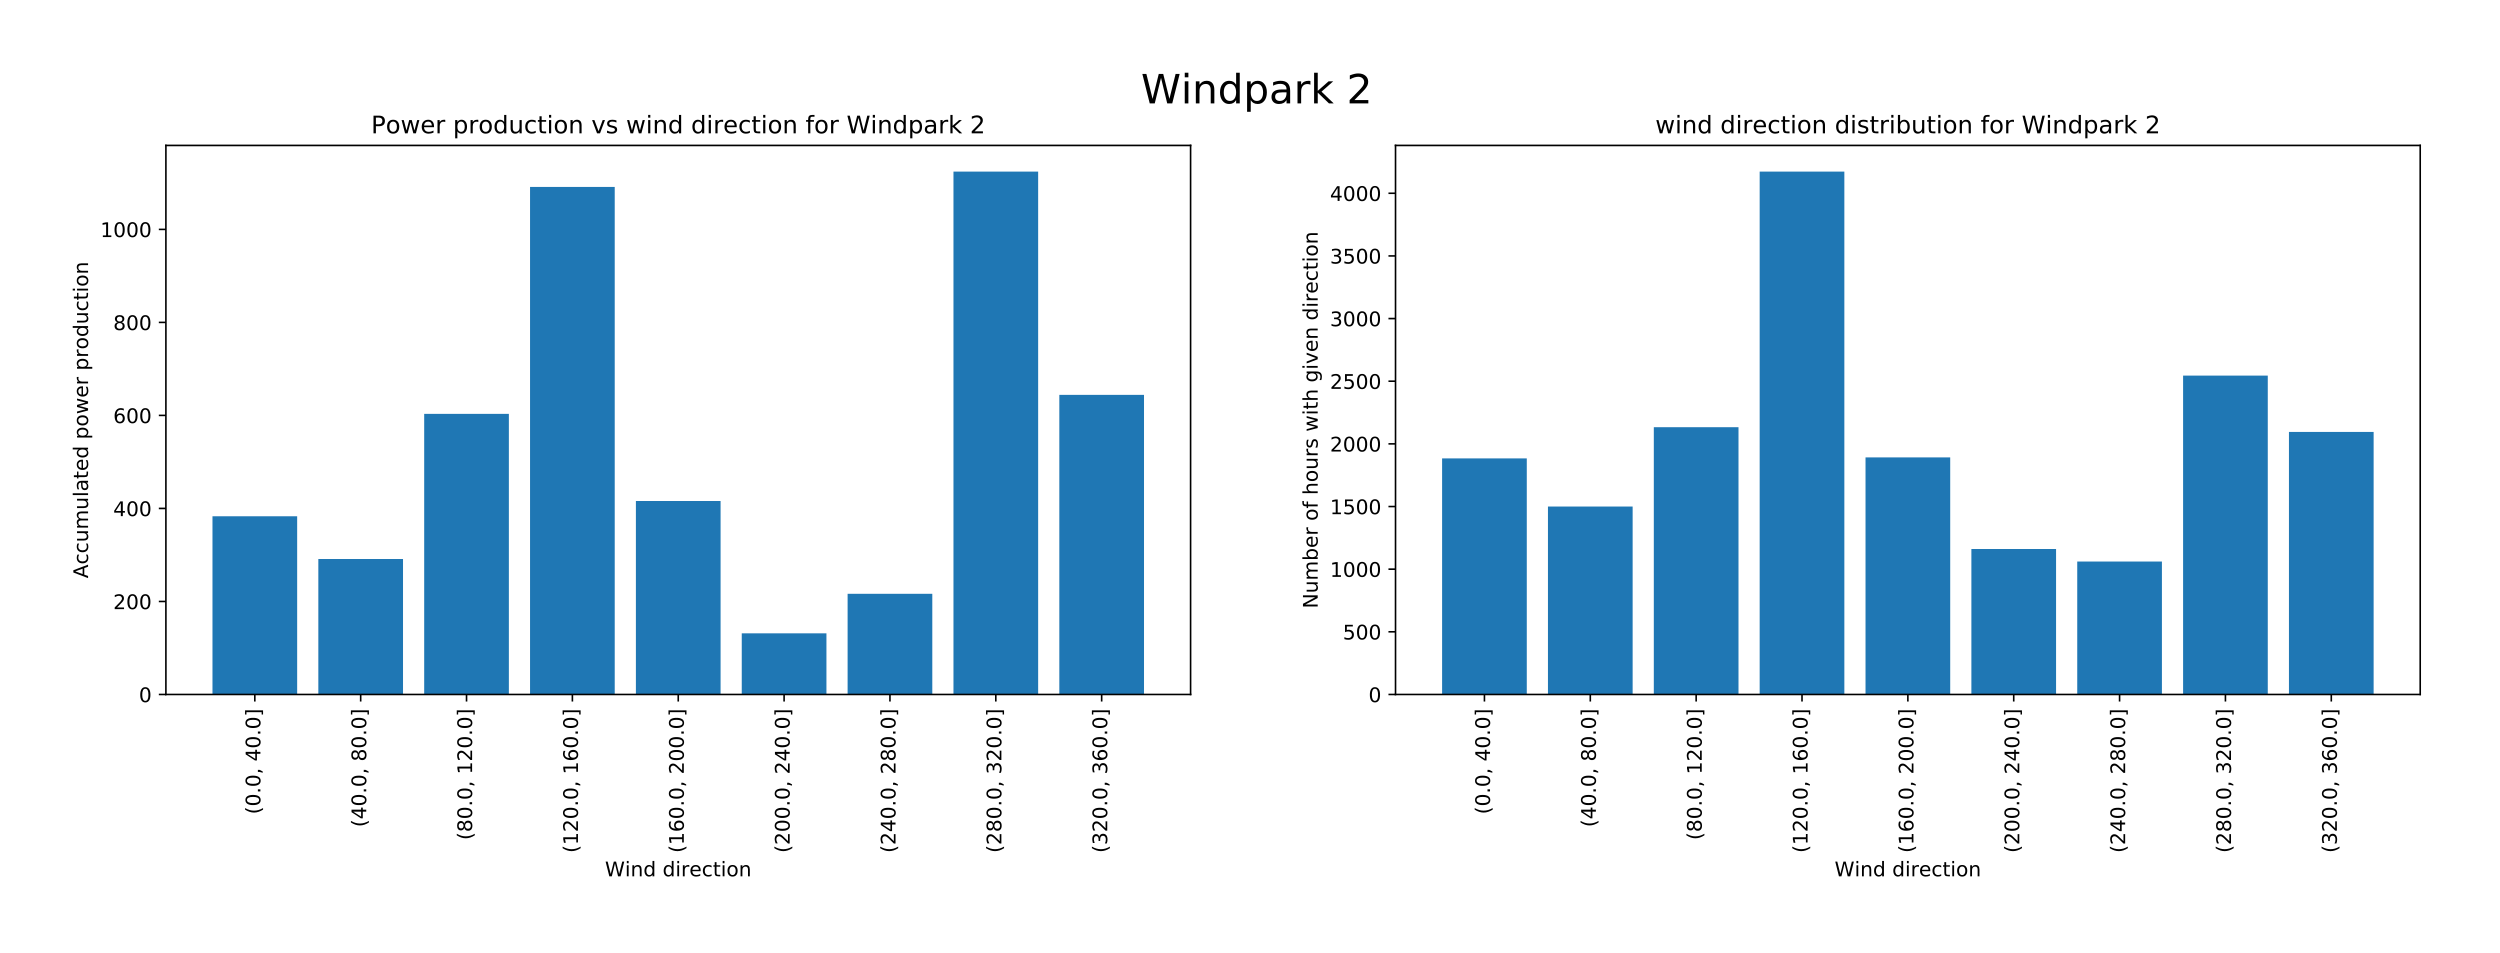 <?xml version="1.0" encoding="utf-8" standalone="no"?>
<!DOCTYPE svg PUBLIC "-//W3C//DTD SVG 1.1//EN"
  "http://www.w3.org/Graphics/SVG/1.1/DTD/svg11.dtd">
<!-- Created with matplotlib (https://matplotlib.org/) -->
<svg height="471.894pt" version="1.1" viewBox="0 0 1237.628 471.894" width="1237.628pt" xmlns="http://www.w3.org/2000/svg" xmlns:xlink="http://www.w3.org/1999/xlink">
 <defs>
  <style type="text/css">
*{stroke-linecap:butt;stroke-linejoin:round;}
  </style>
 </defs>
 <g id="figure_1">
  <g id="patch_1">
   <path d="M 0 471.894 
L 1237.628 471.894 
L 1237.628 -0 
L 0 -0 
z
" style="fill:#ffffff;"/>
  </g>
  <g id="axes_1">
   <g id="patch_2">
    <path d="M 82.128 343.8 
L 589.401 343.8 
L 589.401 72 
L 82.128 72 
z
" style="fill:#ffffff;"/>
   </g>
   <g id="patch_3">
    <path clip-path="url(#p50857b1712)" d="M 105.186 343.8 
L 147.109 343.8 
L 147.109 255.572 
L 105.186 255.572 
z
" style="fill:#1f77b4;"/>
   </g>
   <g id="patch_4">
    <path clip-path="url(#p50857b1712)" d="M 157.59 343.8 
L 199.514 343.8 
L 199.514 276.722 
L 157.59 276.722 
z
" style="fill:#1f77b4;"/>
   </g>
   <g id="patch_5">
    <path clip-path="url(#p50857b1712)" d="M 209.994 343.8 
L 251.918 343.8 
L 251.918 204.887 
L 209.994 204.887 
z
" style="fill:#1f77b4;"/>
   </g>
   <g id="patch_6">
    <path clip-path="url(#p50857b1712)" d="M 262.399 343.8 
L 304.322 343.8 
L 304.322 92.535 
L 262.399 92.535 
z
" style="fill:#1f77b4;"/>
   </g>
   <g id="patch_7">
    <path clip-path="url(#p50857b1712)" d="M 314.803 343.8 
L 356.726 343.8 
L 356.726 248.008 
L 314.803 248.008 
z
" style="fill:#1f77b4;"/>
   </g>
   <g id="patch_8">
    <path clip-path="url(#p50857b1712)" d="M 367.207 343.8 
L 409.13 343.8 
L 409.13 313.521 
L 367.207 313.521 
z
" style="fill:#1f77b4;"/>
   </g>
   <g id="patch_9">
    <path clip-path="url(#p50857b1712)" d="M 419.611 343.8 
L 461.535 343.8 
L 461.535 293.974 
L 419.611 293.974 
z
" style="fill:#1f77b4;"/>
   </g>
   <g id="patch_10">
    <path clip-path="url(#p50857b1712)" d="M 472.015 343.8 
L 513.939 343.8 
L 513.939 84.943 
L 472.015 84.943 
z
" style="fill:#1f77b4;"/>
   </g>
   <g id="patch_11">
    <path clip-path="url(#p50857b1712)" d="M 524.42 343.8 
L 566.343 343.8 
L 566.343 195.468 
L 524.42 195.468 
z
" style="fill:#1f77b4;"/>
   </g>
   <g id="matplotlib.axis_1">
    <g id="xtick_1">
     <g id="line2d_1">
      <defs>
       <path d="M 0 0 
L 0 3.5 
" id="mcdd59a64ae" style="stroke:#000000;stroke-width:0.8;"/>
      </defs>
      <g>
       <use style="stroke:#000000;stroke-width:0.8;" x="126.148" xlink:href="#mcdd59a64ae" y="343.8"/>
      </g>
     </g>
     <g id="text_1">
      <!-- (0.0, 40.0] -->
      <defs>
       <path d="M 31 75.875 
Q 24.469 64.656 21.281 53.656 
Q 18.109 42.672 18.109 31.391 
Q 18.109 20.125 21.312 9.062 
Q 24.516 -2 31 -13.188 
L 23.188 -13.188 
Q 15.875 -1.703 12.234 9.375 
Q 8.594 20.453 8.594 31.391 
Q 8.594 42.281 12.203 53.312 
Q 15.828 64.359 23.188 75.875 
z
" id="DejaVuSans-40"/>
       <path d="M 31.781 66.406 
Q 24.172 66.406 20.328 58.906 
Q 16.5 51.422 16.5 36.375 
Q 16.5 21.391 20.328 13.891 
Q 24.172 6.391 31.781 6.391 
Q 39.453 6.391 43.281 13.891 
Q 47.125 21.391 47.125 36.375 
Q 47.125 51.422 43.281 58.906 
Q 39.453 66.406 31.781 66.406 
z
M 31.781 74.219 
Q 44.047 74.219 50.516 64.516 
Q 56.984 54.828 56.984 36.375 
Q 56.984 17.969 50.516 8.266 
Q 44.047 -1.422 31.781 -1.422 
Q 19.531 -1.422 13.062 8.266 
Q 6.594 17.969 6.594 36.375 
Q 6.594 54.828 13.062 64.516 
Q 19.531 74.219 31.781 74.219 
z
" id="DejaVuSans-48"/>
       <path d="M 10.688 12.406 
L 21 12.406 
L 21 0 
L 10.688 0 
z
" id="DejaVuSans-46"/>
       <path d="M 11.719 12.406 
L 22.016 12.406 
L 22.016 4 
L 14.016 -11.625 
L 7.719 -11.625 
L 11.719 4 
z
" id="DejaVuSans-44"/>
       <path id="DejaVuSans-32"/>
       <path d="M 37.797 64.312 
L 12.891 25.391 
L 37.797 25.391 
z
M 35.203 72.906 
L 47.609 72.906 
L 47.609 25.391 
L 58.016 25.391 
L 58.016 17.188 
L 47.609 17.188 
L 47.609 0 
L 37.797 0 
L 37.797 17.188 
L 4.891 17.188 
L 4.891 26.703 
z
" id="DejaVuSans-52"/>
       <path d="M 30.422 75.984 
L 30.422 -13.188 
L 9.719 -13.188 
L 9.719 -6.203 
L 21.391 -6.203 
L 21.391 69 
L 9.719 69 
L 9.719 75.984 
z
" id="DejaVuSans-93"/>
      </defs>
      <g transform="translate(128.907 403.128)rotate(-90)scale(0.1 -0.1)">
       <use xlink:href="#DejaVuSans-40"/>
       <use x="39.014" xlink:href="#DejaVuSans-48"/>
       <use x="102.637" xlink:href="#DejaVuSans-46"/>
       <use x="134.424" xlink:href="#DejaVuSans-48"/>
       <use x="198.047" xlink:href="#DejaVuSans-44"/>
       <use x="229.834" xlink:href="#DejaVuSans-32"/>
       <use x="261.621" xlink:href="#DejaVuSans-52"/>
       <use x="325.244" xlink:href="#DejaVuSans-48"/>
       <use x="388.867" xlink:href="#DejaVuSans-46"/>
       <use x="420.654" xlink:href="#DejaVuSans-48"/>
       <use x="484.277" xlink:href="#DejaVuSans-93"/>
      </g>
     </g>
    </g>
    <g id="xtick_2">
     <g id="line2d_2">
      <g>
       <use style="stroke:#000000;stroke-width:0.8;" x="178.552" xlink:href="#mcdd59a64ae" y="343.8"/>
      </g>
     </g>
     <g id="text_2">
      <!-- (40.0, 80.0] -->
      <defs>
       <path d="M 31.781 34.625 
Q 24.75 34.625 20.719 30.859 
Q 16.703 27.094 16.703 20.516 
Q 16.703 13.922 20.719 10.156 
Q 24.75 6.391 31.781 6.391 
Q 38.812 6.391 42.859 10.172 
Q 46.922 13.969 46.922 20.516 
Q 46.922 27.094 42.891 30.859 
Q 38.875 34.625 31.781 34.625 
z
M 21.922 38.812 
Q 15.578 40.375 12.031 44.719 
Q 8.5 49.078 8.5 55.328 
Q 8.5 64.062 14.719 69.141 
Q 20.953 74.219 31.781 74.219 
Q 42.672 74.219 48.875 69.141 
Q 55.078 64.062 55.078 55.328 
Q 55.078 49.078 51.531 44.719 
Q 48 40.375 41.703 38.812 
Q 48.828 37.156 52.797 32.312 
Q 56.781 27.484 56.781 20.516 
Q 56.781 9.906 50.312 4.234 
Q 43.844 -1.422 31.781 -1.422 
Q 19.734 -1.422 13.25 4.234 
Q 6.781 9.906 6.781 20.516 
Q 6.781 27.484 10.781 32.312 
Q 14.797 37.156 21.922 38.812 
z
M 18.312 54.391 
Q 18.312 48.734 21.844 45.562 
Q 25.391 42.391 31.781 42.391 
Q 38.141 42.391 41.719 45.562 
Q 45.312 48.734 45.312 54.391 
Q 45.312 60.062 41.719 63.234 
Q 38.141 66.406 31.781 66.406 
Q 25.391 66.406 21.844 63.234 
Q 18.312 60.062 18.312 54.391 
z
" id="DejaVuSans-56"/>
      </defs>
      <g transform="translate(181.311 409.491)rotate(-90)scale(0.1 -0.1)">
       <use xlink:href="#DejaVuSans-40"/>
       <use x="39.014" xlink:href="#DejaVuSans-52"/>
       <use x="102.637" xlink:href="#DejaVuSans-48"/>
       <use x="166.26" xlink:href="#DejaVuSans-46"/>
       <use x="198.047" xlink:href="#DejaVuSans-48"/>
       <use x="261.67" xlink:href="#DejaVuSans-44"/>
       <use x="293.457" xlink:href="#DejaVuSans-32"/>
       <use x="325.244" xlink:href="#DejaVuSans-56"/>
       <use x="388.867" xlink:href="#DejaVuSans-48"/>
       <use x="452.49" xlink:href="#DejaVuSans-46"/>
       <use x="484.277" xlink:href="#DejaVuSans-48"/>
       <use x="547.9" xlink:href="#DejaVuSans-93"/>
      </g>
     </g>
    </g>
    <g id="xtick_3">
     <g id="line2d_3">
      <g>
       <use style="stroke:#000000;stroke-width:0.8;" x="230.956" xlink:href="#mcdd59a64ae" y="343.8"/>
      </g>
     </g>
     <g id="text_3">
      <!-- (80.0, 120.0] -->
      <defs>
       <path d="M 12.406 8.297 
L 28.516 8.297 
L 28.516 63.922 
L 10.984 60.406 
L 10.984 69.391 
L 28.422 72.906 
L 38.281 72.906 
L 38.281 8.297 
L 54.391 8.297 
L 54.391 0 
L 12.406 0 
z
" id="DejaVuSans-49"/>
       <path d="M 19.188 8.297 
L 53.609 8.297 
L 53.609 0 
L 7.328 0 
L 7.328 8.297 
Q 12.938 14.109 22.625 23.891 
Q 32.328 33.688 34.812 36.531 
Q 39.547 41.844 41.422 45.531 
Q 43.312 49.219 43.312 52.781 
Q 43.312 58.594 39.234 62.25 
Q 35.156 65.922 28.609 65.922 
Q 23.969 65.922 18.812 64.312 
Q 13.672 62.703 7.812 59.422 
L 7.812 69.391 
Q 13.766 71.781 18.938 73 
Q 24.125 74.219 28.422 74.219 
Q 39.75 74.219 46.484 68.547 
Q 53.219 62.891 53.219 53.422 
Q 53.219 48.922 51.531 44.891 
Q 49.859 40.875 45.406 35.406 
Q 44.188 33.984 37.641 27.219 
Q 31.109 20.453 19.188 8.297 
z
" id="DejaVuSans-50"/>
      </defs>
      <g transform="translate(233.715 415.853)rotate(-90)scale(0.1 -0.1)">
       <use xlink:href="#DejaVuSans-40"/>
       <use x="39.014" xlink:href="#DejaVuSans-56"/>
       <use x="102.637" xlink:href="#DejaVuSans-48"/>
       <use x="166.26" xlink:href="#DejaVuSans-46"/>
       <use x="198.047" xlink:href="#DejaVuSans-48"/>
       <use x="261.67" xlink:href="#DejaVuSans-44"/>
       <use x="293.457" xlink:href="#DejaVuSans-32"/>
       <use x="325.244" xlink:href="#DejaVuSans-49"/>
       <use x="388.867" xlink:href="#DejaVuSans-50"/>
       <use x="452.49" xlink:href="#DejaVuSans-48"/>
       <use x="516.113" xlink:href="#DejaVuSans-46"/>
       <use x="547.9" xlink:href="#DejaVuSans-48"/>
       <use x="611.523" xlink:href="#DejaVuSans-93"/>
      </g>
     </g>
    </g>
    <g id="xtick_4">
     <g id="line2d_4">
      <g>
       <use style="stroke:#000000;stroke-width:0.8;" x="283.36" xlink:href="#mcdd59a64ae" y="343.8"/>
      </g>
     </g>
     <g id="text_4">
      <!-- (120.0, 160.0] -->
      <defs>
       <path d="M 33.016 40.375 
Q 26.375 40.375 22.484 35.828 
Q 18.609 31.297 18.609 23.391 
Q 18.609 15.531 22.484 10.953 
Q 26.375 6.391 33.016 6.391 
Q 39.656 6.391 43.531 10.953 
Q 47.406 15.531 47.406 23.391 
Q 47.406 31.297 43.531 35.828 
Q 39.656 40.375 33.016 40.375 
z
M 52.594 71.297 
L 52.594 62.312 
Q 48.875 64.062 45.094 64.984 
Q 41.312 65.922 37.594 65.922 
Q 27.828 65.922 22.672 59.328 
Q 17.531 52.734 16.797 39.406 
Q 19.672 43.656 24.016 45.922 
Q 28.375 48.188 33.594 48.188 
Q 44.578 48.188 50.953 41.516 
Q 57.328 34.859 57.328 23.391 
Q 57.328 12.156 50.688 5.359 
Q 44.047 -1.422 33.016 -1.422 
Q 20.359 -1.422 13.672 8.266 
Q 6.984 17.969 6.984 36.375 
Q 6.984 53.656 15.188 63.938 
Q 23.391 74.219 37.203 74.219 
Q 40.922 74.219 44.703 73.484 
Q 48.484 72.75 52.594 71.297 
z
" id="DejaVuSans-54"/>
      </defs>
      <g transform="translate(286.12 422.216)rotate(-90)scale(0.1 -0.1)">
       <use xlink:href="#DejaVuSans-40"/>
       <use x="39.014" xlink:href="#DejaVuSans-49"/>
       <use x="102.637" xlink:href="#DejaVuSans-50"/>
       <use x="166.26" xlink:href="#DejaVuSans-48"/>
       <use x="229.883" xlink:href="#DejaVuSans-46"/>
       <use x="261.67" xlink:href="#DejaVuSans-48"/>
       <use x="325.293" xlink:href="#DejaVuSans-44"/>
       <use x="357.08" xlink:href="#DejaVuSans-32"/>
       <use x="388.867" xlink:href="#DejaVuSans-49"/>
       <use x="452.49" xlink:href="#DejaVuSans-54"/>
       <use x="516.113" xlink:href="#DejaVuSans-48"/>
       <use x="579.736" xlink:href="#DejaVuSans-46"/>
       <use x="611.523" xlink:href="#DejaVuSans-48"/>
       <use x="675.146" xlink:href="#DejaVuSans-93"/>
      </g>
     </g>
    </g>
    <g id="xtick_5">
     <g id="line2d_5">
      <g>
       <use style="stroke:#000000;stroke-width:0.8;" x="335.764" xlink:href="#mcdd59a64ae" y="343.8"/>
      </g>
     </g>
     <g id="text_5">
      <!-- (160.0, 200.0] -->
      <g transform="translate(338.524 422.216)rotate(-90)scale(0.1 -0.1)">
       <use xlink:href="#DejaVuSans-40"/>
       <use x="39.014" xlink:href="#DejaVuSans-49"/>
       <use x="102.637" xlink:href="#DejaVuSans-54"/>
       <use x="166.26" xlink:href="#DejaVuSans-48"/>
       <use x="229.883" xlink:href="#DejaVuSans-46"/>
       <use x="261.67" xlink:href="#DejaVuSans-48"/>
       <use x="325.293" xlink:href="#DejaVuSans-44"/>
       <use x="357.08" xlink:href="#DejaVuSans-32"/>
       <use x="388.867" xlink:href="#DejaVuSans-50"/>
       <use x="452.49" xlink:href="#DejaVuSans-48"/>
       <use x="516.113" xlink:href="#DejaVuSans-48"/>
       <use x="579.736" xlink:href="#DejaVuSans-46"/>
       <use x="611.523" xlink:href="#DejaVuSans-48"/>
       <use x="675.146" xlink:href="#DejaVuSans-93"/>
      </g>
     </g>
    </g>
    <g id="xtick_6">
     <g id="line2d_6">
      <g>
       <use style="stroke:#000000;stroke-width:0.8;" x="388.169" xlink:href="#mcdd59a64ae" y="343.8"/>
      </g>
     </g>
     <g id="text_6">
      <!-- (200.0, 240.0] -->
      <g transform="translate(390.928 422.216)rotate(-90)scale(0.1 -0.1)">
       <use xlink:href="#DejaVuSans-40"/>
       <use x="39.014" xlink:href="#DejaVuSans-50"/>
       <use x="102.637" xlink:href="#DejaVuSans-48"/>
       <use x="166.26" xlink:href="#DejaVuSans-48"/>
       <use x="229.883" xlink:href="#DejaVuSans-46"/>
       <use x="261.67" xlink:href="#DejaVuSans-48"/>
       <use x="325.293" xlink:href="#DejaVuSans-44"/>
       <use x="357.08" xlink:href="#DejaVuSans-32"/>
       <use x="388.867" xlink:href="#DejaVuSans-50"/>
       <use x="452.49" xlink:href="#DejaVuSans-52"/>
       <use x="516.113" xlink:href="#DejaVuSans-48"/>
       <use x="579.736" xlink:href="#DejaVuSans-46"/>
       <use x="611.523" xlink:href="#DejaVuSans-48"/>
       <use x="675.146" xlink:href="#DejaVuSans-93"/>
      </g>
     </g>
    </g>
    <g id="xtick_7">
     <g id="line2d_7">
      <g>
       <use style="stroke:#000000;stroke-width:0.8;" x="440.573" xlink:href="#mcdd59a64ae" y="343.8"/>
      </g>
     </g>
     <g id="text_7">
      <!-- (240.0, 280.0] -->
      <g transform="translate(443.332 422.216)rotate(-90)scale(0.1 -0.1)">
       <use xlink:href="#DejaVuSans-40"/>
       <use x="39.014" xlink:href="#DejaVuSans-50"/>
       <use x="102.637" xlink:href="#DejaVuSans-52"/>
       <use x="166.26" xlink:href="#DejaVuSans-48"/>
       <use x="229.883" xlink:href="#DejaVuSans-46"/>
       <use x="261.67" xlink:href="#DejaVuSans-48"/>
       <use x="325.293" xlink:href="#DejaVuSans-44"/>
       <use x="357.08" xlink:href="#DejaVuSans-32"/>
       <use x="388.867" xlink:href="#DejaVuSans-50"/>
       <use x="452.49" xlink:href="#DejaVuSans-56"/>
       <use x="516.113" xlink:href="#DejaVuSans-48"/>
       <use x="579.736" xlink:href="#DejaVuSans-46"/>
       <use x="611.523" xlink:href="#DejaVuSans-48"/>
       <use x="675.146" xlink:href="#DejaVuSans-93"/>
      </g>
     </g>
    </g>
    <g id="xtick_8">
     <g id="line2d_8">
      <g>
       <use style="stroke:#000000;stroke-width:0.8;" x="492.977" xlink:href="#mcdd59a64ae" y="343.8"/>
      </g>
     </g>
     <g id="text_8">
      <!-- (280.0, 320.0] -->
      <defs>
       <path d="M 40.578 39.312 
Q 47.656 37.797 51.625 33 
Q 55.609 28.219 55.609 21.188 
Q 55.609 10.406 48.188 4.484 
Q 40.766 -1.422 27.094 -1.422 
Q 22.516 -1.422 17.656 -0.516 
Q 12.797 0.391 7.625 2.203 
L 7.625 11.719 
Q 11.719 9.328 16.594 8.109 
Q 21.484 6.891 26.812 6.891 
Q 36.078 6.891 40.938 10.547 
Q 45.797 14.203 45.797 21.188 
Q 45.797 27.641 41.281 31.266 
Q 36.766 34.906 28.719 34.906 
L 20.219 34.906 
L 20.219 43.016 
L 29.109 43.016 
Q 36.375 43.016 40.234 45.922 
Q 44.094 48.828 44.094 54.297 
Q 44.094 59.906 40.109 62.906 
Q 36.141 65.922 28.719 65.922 
Q 24.656 65.922 20.016 65.031 
Q 15.375 64.156 9.812 62.312 
L 9.812 71.094 
Q 15.438 72.656 20.344 73.438 
Q 25.25 74.219 29.594 74.219 
Q 40.828 74.219 47.359 69.109 
Q 53.906 64.016 53.906 55.328 
Q 53.906 49.266 50.438 45.094 
Q 46.969 40.922 40.578 39.312 
z
" id="DejaVuSans-51"/>
      </defs>
      <g transform="translate(495.736 422.216)rotate(-90)scale(0.1 -0.1)">
       <use xlink:href="#DejaVuSans-40"/>
       <use x="39.014" xlink:href="#DejaVuSans-50"/>
       <use x="102.637" xlink:href="#DejaVuSans-56"/>
       <use x="166.26" xlink:href="#DejaVuSans-48"/>
       <use x="229.883" xlink:href="#DejaVuSans-46"/>
       <use x="261.67" xlink:href="#DejaVuSans-48"/>
       <use x="325.293" xlink:href="#DejaVuSans-44"/>
       <use x="357.08" xlink:href="#DejaVuSans-32"/>
       <use x="388.867" xlink:href="#DejaVuSans-51"/>
       <use x="452.49" xlink:href="#DejaVuSans-50"/>
       <use x="516.113" xlink:href="#DejaVuSans-48"/>
       <use x="579.736" xlink:href="#DejaVuSans-46"/>
       <use x="611.523" xlink:href="#DejaVuSans-48"/>
       <use x="675.146" xlink:href="#DejaVuSans-93"/>
      </g>
     </g>
    </g>
    <g id="xtick_9">
     <g id="line2d_9">
      <g>
       <use style="stroke:#000000;stroke-width:0.8;" x="545.381" xlink:href="#mcdd59a64ae" y="343.8"/>
      </g>
     </g>
     <g id="text_9">
      <!-- (320.0, 360.0] -->
      <g transform="translate(548.141 422.216)rotate(-90)scale(0.1 -0.1)">
       <use xlink:href="#DejaVuSans-40"/>
       <use x="39.014" xlink:href="#DejaVuSans-51"/>
       <use x="102.637" xlink:href="#DejaVuSans-50"/>
       <use x="166.26" xlink:href="#DejaVuSans-48"/>
       <use x="229.883" xlink:href="#DejaVuSans-46"/>
       <use x="261.67" xlink:href="#DejaVuSans-48"/>
       <use x="325.293" xlink:href="#DejaVuSans-44"/>
       <use x="357.08" xlink:href="#DejaVuSans-32"/>
       <use x="388.867" xlink:href="#DejaVuSans-51"/>
       <use x="452.49" xlink:href="#DejaVuSans-54"/>
       <use x="516.113" xlink:href="#DejaVuSans-48"/>
       <use x="579.736" xlink:href="#DejaVuSans-46"/>
       <use x="611.523" xlink:href="#DejaVuSans-48"/>
       <use x="675.146" xlink:href="#DejaVuSans-93"/>
      </g>
     </g>
    </g>
    <g id="text_10">
     <!-- Wind direction -->
     <defs>
      <path d="M 3.328 72.906 
L 13.281 72.906 
L 28.609 11.281 
L 43.891 72.906 
L 54.984 72.906 
L 70.312 11.281 
L 85.594 72.906 
L 95.609 72.906 
L 77.297 0 
L 64.891 0 
L 49.516 63.281 
L 33.984 0 
L 21.578 0 
z
" id="DejaVuSans-87"/>
      <path d="M 9.422 54.688 
L 18.406 54.688 
L 18.406 0 
L 9.422 0 
z
M 9.422 75.984 
L 18.406 75.984 
L 18.406 64.594 
L 9.422 64.594 
z
" id="DejaVuSans-105"/>
      <path d="M 54.891 33.016 
L 54.891 0 
L 45.906 0 
L 45.906 32.719 
Q 45.906 40.484 42.875 44.328 
Q 39.844 48.188 33.797 48.188 
Q 26.516 48.188 22.312 43.547 
Q 18.109 38.922 18.109 30.906 
L 18.109 0 
L 9.078 0 
L 9.078 54.688 
L 18.109 54.688 
L 18.109 46.188 
Q 21.344 51.125 25.703 53.562 
Q 30.078 56 35.797 56 
Q 45.219 56 50.047 50.172 
Q 54.891 44.344 54.891 33.016 
z
" id="DejaVuSans-110"/>
      <path d="M 45.406 46.391 
L 45.406 75.984 
L 54.391 75.984 
L 54.391 0 
L 45.406 0 
L 45.406 8.203 
Q 42.578 3.328 38.25 0.953 
Q 33.938 -1.422 27.875 -1.422 
Q 17.969 -1.422 11.734 6.484 
Q 5.516 14.406 5.516 27.297 
Q 5.516 40.188 11.734 48.094 
Q 17.969 56 27.875 56 
Q 33.938 56 38.25 53.625 
Q 42.578 51.266 45.406 46.391 
z
M 14.797 27.297 
Q 14.797 17.391 18.875 11.75 
Q 22.953 6.109 30.078 6.109 
Q 37.203 6.109 41.297 11.75 
Q 45.406 17.391 45.406 27.297 
Q 45.406 37.203 41.297 42.844 
Q 37.203 48.484 30.078 48.484 
Q 22.953 48.484 18.875 42.844 
Q 14.797 37.203 14.797 27.297 
z
" id="DejaVuSans-100"/>
      <path d="M 41.109 46.297 
Q 39.594 47.172 37.812 47.578 
Q 36.031 48 33.891 48 
Q 26.266 48 22.188 43.047 
Q 18.109 38.094 18.109 28.812 
L 18.109 0 
L 9.078 0 
L 9.078 54.688 
L 18.109 54.688 
L 18.109 46.188 
Q 20.953 51.172 25.484 53.578 
Q 30.031 56 36.531 56 
Q 37.453 56 38.578 55.875 
Q 39.703 55.766 41.062 55.516 
z
" id="DejaVuSans-114"/>
      <path d="M 56.203 29.594 
L 56.203 25.203 
L 14.891 25.203 
Q 15.484 15.922 20.484 11.062 
Q 25.484 6.203 34.422 6.203 
Q 39.594 6.203 44.453 7.469 
Q 49.312 8.734 54.109 11.281 
L 54.109 2.781 
Q 49.266 0.734 44.188 -0.344 
Q 39.109 -1.422 33.891 -1.422 
Q 20.797 -1.422 13.156 6.188 
Q 5.516 13.812 5.516 26.812 
Q 5.516 40.234 12.766 48.109 
Q 20.016 56 32.328 56 
Q 43.359 56 49.781 48.891 
Q 56.203 41.797 56.203 29.594 
z
M 47.219 32.234 
Q 47.125 39.594 43.094 43.984 
Q 39.062 48.391 32.422 48.391 
Q 24.906 48.391 20.391 44.141 
Q 15.875 39.891 15.188 32.172 
z
" id="DejaVuSans-101"/>
      <path d="M 48.781 52.594 
L 48.781 44.188 
Q 44.969 46.297 41.141 47.344 
Q 37.312 48.391 33.406 48.391 
Q 24.656 48.391 19.812 42.844 
Q 14.984 37.312 14.984 27.297 
Q 14.984 17.281 19.812 11.734 
Q 24.656 6.203 33.406 6.203 
Q 37.312 6.203 41.141 7.25 
Q 44.969 8.297 48.781 10.406 
L 48.781 2.094 
Q 45.016 0.344 40.984 -0.531 
Q 36.969 -1.422 32.422 -1.422 
Q 20.062 -1.422 12.781 6.344 
Q 5.516 14.109 5.516 27.297 
Q 5.516 40.672 12.859 48.328 
Q 20.219 56 33.016 56 
Q 37.156 56 41.109 55.141 
Q 45.062 54.297 48.781 52.594 
z
" id="DejaVuSans-99"/>
      <path d="M 18.312 70.219 
L 18.312 54.688 
L 36.812 54.688 
L 36.812 47.703 
L 18.312 47.703 
L 18.312 18.016 
Q 18.312 11.328 20.141 9.422 
Q 21.969 7.516 27.594 7.516 
L 36.812 7.516 
L 36.812 0 
L 27.594 0 
Q 17.188 0 13.234 3.875 
Q 9.281 7.766 9.281 18.016 
L 9.281 47.703 
L 2.688 47.703 
L 2.688 54.688 
L 9.281 54.688 
L 9.281 70.219 
z
" id="DejaVuSans-116"/>
      <path d="M 30.609 48.391 
Q 23.391 48.391 19.188 42.75 
Q 14.984 37.109 14.984 27.297 
Q 14.984 17.484 19.156 11.844 
Q 23.344 6.203 30.609 6.203 
Q 37.797 6.203 41.984 11.859 
Q 46.188 17.531 46.188 27.297 
Q 46.188 37.016 41.984 42.703 
Q 37.797 48.391 30.609 48.391 
z
M 30.609 56 
Q 42.328 56 49.016 48.375 
Q 55.719 40.766 55.719 27.297 
Q 55.719 13.875 49.016 6.219 
Q 42.328 -1.422 30.609 -1.422 
Q 18.844 -1.422 12.172 6.219 
Q 5.516 13.875 5.516 27.297 
Q 5.516 40.766 12.172 48.375 
Q 18.844 56 30.609 56 
z
" id="DejaVuSans-111"/>
     </defs>
     <g transform="translate(299.481 433.814)scale(0.1 -0.1)">
      <use xlink:href="#DejaVuSans-87"/>
      <use x="98.846" xlink:href="#DejaVuSans-105"/>
      <use x="126.629" xlink:href="#DejaVuSans-110"/>
      <use x="190.008" xlink:href="#DejaVuSans-100"/>
      <use x="253.484" xlink:href="#DejaVuSans-32"/>
      <use x="285.271" xlink:href="#DejaVuSans-100"/>
      <use x="348.748" xlink:href="#DejaVuSans-105"/>
      <use x="376.531" xlink:href="#DejaVuSans-114"/>
      <use x="417.613" xlink:href="#DejaVuSans-101"/>
      <use x="479.137" xlink:href="#DejaVuSans-99"/>
      <use x="534.117" xlink:href="#DejaVuSans-116"/>
      <use x="573.326" xlink:href="#DejaVuSans-105"/>
      <use x="601.109" xlink:href="#DejaVuSans-111"/>
      <use x="662.291" xlink:href="#DejaVuSans-110"/>
     </g>
    </g>
   </g>
   <g id="matplotlib.axis_2">
    <g id="ytick_1">
     <g id="line2d_10">
      <defs>
       <path d="M 0 0 
L -3.5 0 
" id="m97c3441e62" style="stroke:#000000;stroke-width:0.8;"/>
      </defs>
      <g>
       <use style="stroke:#000000;stroke-width:0.8;" x="82.128" xlink:href="#m97c3441e62" y="343.8"/>
      </g>
     </g>
     <g id="text_11">
      <!-- 0 -->
      <g transform="translate(68.766 347.599)scale(0.1 -0.1)">
       <use xlink:href="#DejaVuSans-48"/>
      </g>
     </g>
    </g>
    <g id="ytick_2">
     <g id="line2d_11">
      <g>
       <use style="stroke:#000000;stroke-width:0.8;" x="82.128" xlink:href="#m97c3441e62" y="297.752"/>
      </g>
     </g>
     <g id="text_12">
      <!-- 200 -->
      <g transform="translate(56.041 301.551)scale(0.1 -0.1)">
       <use xlink:href="#DejaVuSans-50"/>
       <use x="63.623" xlink:href="#DejaVuSans-48"/>
       <use x="127.246" xlink:href="#DejaVuSans-48"/>
      </g>
     </g>
    </g>
    <g id="ytick_3">
     <g id="line2d_12">
      <g>
       <use style="stroke:#000000;stroke-width:0.8;" x="82.128" xlink:href="#m97c3441e62" y="251.704"/>
      </g>
     </g>
     <g id="text_13">
      <!-- 400 -->
      <g transform="translate(56.041 255.503)scale(0.1 -0.1)">
       <use xlink:href="#DejaVuSans-52"/>
       <use x="63.623" xlink:href="#DejaVuSans-48"/>
       <use x="127.246" xlink:href="#DejaVuSans-48"/>
      </g>
     </g>
    </g>
    <g id="ytick_4">
     <g id="line2d_13">
      <g>
       <use style="stroke:#000000;stroke-width:0.8;" x="82.128" xlink:href="#m97c3441e62" y="205.656"/>
      </g>
     </g>
     <g id="text_14">
      <!-- 600 -->
      <g transform="translate(56.041 209.455)scale(0.1 -0.1)">
       <use xlink:href="#DejaVuSans-54"/>
       <use x="63.623" xlink:href="#DejaVuSans-48"/>
       <use x="127.246" xlink:href="#DejaVuSans-48"/>
      </g>
     </g>
    </g>
    <g id="ytick_5">
     <g id="line2d_14">
      <g>
       <use style="stroke:#000000;stroke-width:0.8;" x="82.128" xlink:href="#m97c3441e62" y="159.608"/>
      </g>
     </g>
     <g id="text_15">
      <!-- 800 -->
      <g transform="translate(56.041 163.407)scale(0.1 -0.1)">
       <use xlink:href="#DejaVuSans-56"/>
       <use x="63.623" xlink:href="#DejaVuSans-48"/>
       <use x="127.246" xlink:href="#DejaVuSans-48"/>
      </g>
     </g>
    </g>
    <g id="ytick_6">
     <g id="line2d_15">
      <g>
       <use style="stroke:#000000;stroke-width:0.8;" x="82.128" xlink:href="#m97c3441e62" y="113.559"/>
      </g>
     </g>
     <g id="text_16">
      <!-- 1000 -->
      <g transform="translate(49.678 117.359)scale(0.1 -0.1)">
       <use xlink:href="#DejaVuSans-49"/>
       <use x="63.623" xlink:href="#DejaVuSans-48"/>
       <use x="127.246" xlink:href="#DejaVuSans-48"/>
       <use x="190.869" xlink:href="#DejaVuSans-48"/>
      </g>
     </g>
    </g>
    <g id="text_17">
     <!-- Accumulated power production -->
     <defs>
      <path d="M 34.188 63.188 
L 20.797 26.906 
L 47.609 26.906 
z
M 28.609 72.906 
L 39.797 72.906 
L 67.578 0 
L 57.328 0 
L 50.688 18.703 
L 17.828 18.703 
L 11.188 0 
L 0.781 0 
z
" id="DejaVuSans-65"/>
      <path d="M 8.5 21.578 
L 8.5 54.688 
L 17.484 54.688 
L 17.484 21.922 
Q 17.484 14.156 20.5 10.266 
Q 23.531 6.391 29.594 6.391 
Q 36.859 6.391 41.078 11.031 
Q 45.312 15.672 45.312 23.688 
L 45.312 54.688 
L 54.297 54.688 
L 54.297 0 
L 45.312 0 
L 45.312 8.406 
Q 42.047 3.422 37.719 1 
Q 33.406 -1.422 27.688 -1.422 
Q 18.266 -1.422 13.375 4.438 
Q 8.5 10.297 8.5 21.578 
z
M 31.109 56 
z
" id="DejaVuSans-117"/>
      <path d="M 52 44.188 
Q 55.375 50.25 60.062 53.125 
Q 64.75 56 71.094 56 
Q 79.641 56 84.281 50.016 
Q 88.922 44.047 88.922 33.016 
L 88.922 0 
L 79.891 0 
L 79.891 32.719 
Q 79.891 40.578 77.094 44.375 
Q 74.312 48.188 68.609 48.188 
Q 61.625 48.188 57.562 43.547 
Q 53.516 38.922 53.516 30.906 
L 53.516 0 
L 44.484 0 
L 44.484 32.719 
Q 44.484 40.625 41.703 44.406 
Q 38.922 48.188 33.109 48.188 
Q 26.219 48.188 22.156 43.531 
Q 18.109 38.875 18.109 30.906 
L 18.109 0 
L 9.078 0 
L 9.078 54.688 
L 18.109 54.688 
L 18.109 46.188 
Q 21.188 51.219 25.484 53.609 
Q 29.781 56 35.688 56 
Q 41.656 56 45.828 52.969 
Q 50 49.953 52 44.188 
z
" id="DejaVuSans-109"/>
      <path d="M 9.422 75.984 
L 18.406 75.984 
L 18.406 0 
L 9.422 0 
z
" id="DejaVuSans-108"/>
      <path d="M 34.281 27.484 
Q 23.391 27.484 19.188 25 
Q 14.984 22.516 14.984 16.5 
Q 14.984 11.719 18.141 8.906 
Q 21.297 6.109 26.703 6.109 
Q 34.188 6.109 38.703 11.406 
Q 43.219 16.703 43.219 25.484 
L 43.219 27.484 
z
M 52.203 31.203 
L 52.203 0 
L 43.219 0 
L 43.219 8.297 
Q 40.141 3.328 35.547 0.953 
Q 30.953 -1.422 24.312 -1.422 
Q 15.922 -1.422 10.953 3.297 
Q 6 8.016 6 15.922 
Q 6 25.141 12.172 29.828 
Q 18.359 34.516 30.609 34.516 
L 43.219 34.516 
L 43.219 35.406 
Q 43.219 41.609 39.141 45 
Q 35.062 48.391 27.688 48.391 
Q 23 48.391 18.547 47.266 
Q 14.109 46.141 10.016 43.891 
L 10.016 52.203 
Q 14.938 54.109 19.578 55.047 
Q 24.219 56 28.609 56 
Q 40.484 56 46.344 49.844 
Q 52.203 43.703 52.203 31.203 
z
" id="DejaVuSans-97"/>
      <path d="M 18.109 8.203 
L 18.109 -20.797 
L 9.078 -20.797 
L 9.078 54.688 
L 18.109 54.688 
L 18.109 46.391 
Q 20.953 51.266 25.266 53.625 
Q 29.594 56 35.594 56 
Q 45.562 56 51.781 48.094 
Q 58.016 40.188 58.016 27.297 
Q 58.016 14.406 51.781 6.484 
Q 45.562 -1.422 35.594 -1.422 
Q 29.594 -1.422 25.266 0.953 
Q 20.953 3.328 18.109 8.203 
z
M 48.688 27.297 
Q 48.688 37.203 44.609 42.844 
Q 40.531 48.484 33.406 48.484 
Q 26.266 48.484 22.188 42.844 
Q 18.109 37.203 18.109 27.297 
Q 18.109 17.391 22.188 11.75 
Q 26.266 6.109 33.406 6.109 
Q 40.531 6.109 44.609 11.75 
Q 48.688 17.391 48.688 27.297 
z
" id="DejaVuSans-112"/>
      <path d="M 4.203 54.688 
L 13.188 54.688 
L 24.422 12.016 
L 35.594 54.688 
L 46.188 54.688 
L 57.422 12.016 
L 68.609 54.688 
L 77.594 54.688 
L 63.281 0 
L 52.688 0 
L 40.922 44.828 
L 29.109 0 
L 18.5 0 
z
" id="DejaVuSans-119"/>
     </defs>
     <g transform="translate(43.598 286.28)rotate(-90)scale(0.1 -0.1)">
      <use xlink:href="#DejaVuSans-65"/>
      <use x="68.393" xlink:href="#DejaVuSans-99"/>
      <use x="123.373" xlink:href="#DejaVuSans-99"/>
      <use x="178.354" xlink:href="#DejaVuSans-117"/>
      <use x="241.732" xlink:href="#DejaVuSans-109"/>
      <use x="339.145" xlink:href="#DejaVuSans-117"/>
      <use x="402.523" xlink:href="#DejaVuSans-108"/>
      <use x="430.307" xlink:href="#DejaVuSans-97"/>
      <use x="491.586" xlink:href="#DejaVuSans-116"/>
      <use x="530.795" xlink:href="#DejaVuSans-101"/>
      <use x="592.318" xlink:href="#DejaVuSans-100"/>
      <use x="655.795" xlink:href="#DejaVuSans-32"/>
      <use x="687.582" xlink:href="#DejaVuSans-112"/>
      <use x="751.059" xlink:href="#DejaVuSans-111"/>
      <use x="812.24" xlink:href="#DejaVuSans-119"/>
      <use x="894.027" xlink:href="#DejaVuSans-101"/>
      <use x="955.551" xlink:href="#DejaVuSans-114"/>
      <use x="996.664" xlink:href="#DejaVuSans-32"/>
      <use x="1028.451" xlink:href="#DejaVuSans-112"/>
      <use x="1091.928" xlink:href="#DejaVuSans-114"/>
      <use x="1133.01" xlink:href="#DejaVuSans-111"/>
      <use x="1194.191" xlink:href="#DejaVuSans-100"/>
      <use x="1257.668" xlink:href="#DejaVuSans-117"/>
      <use x="1321.047" xlink:href="#DejaVuSans-99"/>
      <use x="1376.027" xlink:href="#DejaVuSans-116"/>
      <use x="1415.236" xlink:href="#DejaVuSans-105"/>
      <use x="1443.02" xlink:href="#DejaVuSans-111"/>
      <use x="1504.201" xlink:href="#DejaVuSans-110"/>
     </g>
    </g>
   </g>
   <g id="patch_12">
    <path d="M 82.128 343.8 
L 82.128 72 
" style="fill:none;stroke:#000000;stroke-linecap:square;stroke-linejoin:miter;stroke-width:0.8;"/>
   </g>
   <g id="patch_13">
    <path d="M 589.401 343.8 
L 589.401 72 
" style="fill:none;stroke:#000000;stroke-linecap:square;stroke-linejoin:miter;stroke-width:0.8;"/>
   </g>
   <g id="patch_14">
    <path d="M 82.128 343.8 
L 589.401 343.8 
" style="fill:none;stroke:#000000;stroke-linecap:square;stroke-linejoin:miter;stroke-width:0.8;"/>
   </g>
   <g id="patch_15">
    <path d="M 82.128 72 
L 589.401 72 
" style="fill:none;stroke:#000000;stroke-linecap:square;stroke-linejoin:miter;stroke-width:0.8;"/>
   </g>
   <g id="text_18">
    <!-- Power production vs wind direction for Windpark 2 -->
    <defs>
     <path d="M 19.672 64.797 
L 19.672 37.406 
L 32.078 37.406 
Q 38.969 37.406 42.719 40.969 
Q 46.484 44.531 46.484 51.125 
Q 46.484 57.672 42.719 61.234 
Q 38.969 64.797 32.078 64.797 
z
M 9.812 72.906 
L 32.078 72.906 
Q 44.344 72.906 50.609 67.359 
Q 56.891 61.812 56.891 51.125 
Q 56.891 40.328 50.609 34.812 
Q 44.344 29.297 32.078 29.297 
L 19.672 29.297 
L 19.672 0 
L 9.812 0 
z
" id="DejaVuSans-80"/>
     <path d="M 2.984 54.688 
L 12.5 54.688 
L 29.594 8.797 
L 46.688 54.688 
L 56.203 54.688 
L 35.688 0 
L 23.484 0 
z
" id="DejaVuSans-118"/>
     <path d="M 44.281 53.078 
L 44.281 44.578 
Q 40.484 46.531 36.375 47.5 
Q 32.281 48.484 27.875 48.484 
Q 21.188 48.484 17.844 46.438 
Q 14.5 44.391 14.5 40.281 
Q 14.5 37.156 16.891 35.375 
Q 19.281 33.594 26.516 31.984 
L 29.594 31.297 
Q 39.156 29.25 43.188 25.516 
Q 47.219 21.781 47.219 15.094 
Q 47.219 7.469 41.188 3.016 
Q 35.156 -1.422 24.609 -1.422 
Q 20.219 -1.422 15.453 -0.562 
Q 10.688 0.297 5.422 2 
L 5.422 11.281 
Q 10.406 8.688 15.234 7.391 
Q 20.062 6.109 24.812 6.109 
Q 31.156 6.109 34.562 8.281 
Q 37.984 10.453 37.984 14.406 
Q 37.984 18.062 35.516 20.016 
Q 33.062 21.969 24.703 23.781 
L 21.578 24.516 
Q 13.234 26.266 9.516 29.906 
Q 5.812 33.547 5.812 39.891 
Q 5.812 47.609 11.281 51.797 
Q 16.75 56 26.812 56 
Q 31.781 56 36.172 55.266 
Q 40.578 54.547 44.281 53.078 
z
" id="DejaVuSans-115"/>
     <path d="M 37.109 75.984 
L 37.109 68.5 
L 28.516 68.5 
Q 23.688 68.5 21.797 66.547 
Q 19.922 64.594 19.922 59.516 
L 19.922 54.688 
L 34.719 54.688 
L 34.719 47.703 
L 19.922 47.703 
L 19.922 0 
L 10.891 0 
L 10.891 47.703 
L 2.297 47.703 
L 2.297 54.688 
L 10.891 54.688 
L 10.891 58.5 
Q 10.891 67.625 15.141 71.797 
Q 19.391 75.984 28.609 75.984 
z
" id="DejaVuSans-102"/>
     <path d="M 9.078 75.984 
L 18.109 75.984 
L 18.109 31.109 
L 44.922 54.688 
L 56.391 54.688 
L 27.391 29.109 
L 57.625 0 
L 45.906 0 
L 18.109 26.703 
L 18.109 0 
L 9.078 0 
z
" id="DejaVuSans-107"/>
    </defs>
    <g transform="translate(183.726 66)scale(0.12 -0.12)">
     <use xlink:href="#DejaVuSans-80"/>
     <use x="60.256" xlink:href="#DejaVuSans-111"/>
     <use x="121.438" xlink:href="#DejaVuSans-119"/>
     <use x="203.225" xlink:href="#DejaVuSans-101"/>
     <use x="264.748" xlink:href="#DejaVuSans-114"/>
     <use x="305.861" xlink:href="#DejaVuSans-32"/>
     <use x="337.648" xlink:href="#DejaVuSans-112"/>
     <use x="401.125" xlink:href="#DejaVuSans-114"/>
     <use x="442.207" xlink:href="#DejaVuSans-111"/>
     <use x="503.389" xlink:href="#DejaVuSans-100"/>
     <use x="566.865" xlink:href="#DejaVuSans-117"/>
     <use x="630.244" xlink:href="#DejaVuSans-99"/>
     <use x="685.225" xlink:href="#DejaVuSans-116"/>
     <use x="724.434" xlink:href="#DejaVuSans-105"/>
     <use x="752.217" xlink:href="#DejaVuSans-111"/>
     <use x="813.398" xlink:href="#DejaVuSans-110"/>
     <use x="876.777" xlink:href="#DejaVuSans-32"/>
     <use x="908.564" xlink:href="#DejaVuSans-118"/>
     <use x="967.744" xlink:href="#DejaVuSans-115"/>
     <use x="1019.844" xlink:href="#DejaVuSans-32"/>
     <use x="1051.631" xlink:href="#DejaVuSans-119"/>
     <use x="1133.418" xlink:href="#DejaVuSans-105"/>
     <use x="1161.201" xlink:href="#DejaVuSans-110"/>
     <use x="1224.58" xlink:href="#DejaVuSans-100"/>
     <use x="1288.057" xlink:href="#DejaVuSans-32"/>
     <use x="1319.844" xlink:href="#DejaVuSans-100"/>
     <use x="1383.32" xlink:href="#DejaVuSans-105"/>
     <use x="1411.104" xlink:href="#DejaVuSans-114"/>
     <use x="1452.186" xlink:href="#DejaVuSans-101"/>
     <use x="1513.709" xlink:href="#DejaVuSans-99"/>
     <use x="1568.689" xlink:href="#DejaVuSans-116"/>
     <use x="1607.898" xlink:href="#DejaVuSans-105"/>
     <use x="1635.682" xlink:href="#DejaVuSans-111"/>
     <use x="1696.863" xlink:href="#DejaVuSans-110"/>
     <use x="1760.242" xlink:href="#DejaVuSans-32"/>
     <use x="1792.029" xlink:href="#DejaVuSans-102"/>
     <use x="1827.234" xlink:href="#DejaVuSans-111"/>
     <use x="1888.416" xlink:href="#DejaVuSans-114"/>
     <use x="1929.529" xlink:href="#DejaVuSans-32"/>
     <use x="1961.316" xlink:href="#DejaVuSans-87"/>
     <use x="2060.162" xlink:href="#DejaVuSans-105"/>
     <use x="2087.945" xlink:href="#DejaVuSans-110"/>
     <use x="2151.324" xlink:href="#DejaVuSans-100"/>
     <use x="2214.801" xlink:href="#DejaVuSans-112"/>
     <use x="2278.277" xlink:href="#DejaVuSans-97"/>
     <use x="2339.557" xlink:href="#DejaVuSans-114"/>
     <use x="2380.67" xlink:href="#DejaVuSans-107"/>
     <use x="2438.58" xlink:href="#DejaVuSans-32"/>
     <use x="2470.367" xlink:href="#DejaVuSans-50"/>
    </g>
   </g>
  </g>
  <g id="axes_2">
   <g id="patch_16">
    <path d="M 690.855 343.8 
L 1198.128 343.8 
L 1198.128 72 
L 690.855 72 
z
" style="fill:#ffffff;"/>
   </g>
   <g id="patch_17">
    <path clip-path="url(#p7275e7c2ae)" d="M 713.913 343.8 
L 755.837 343.8 
L 755.837 226.933 
L 713.913 226.933 
z
" style="fill:#1f77b4;"/>
   </g>
   <g id="patch_18">
    <path clip-path="url(#p7275e7c2ae)" d="M 766.317 343.8 
L 808.241 343.8 
L 808.241 250.753 
L 766.317 250.753 
z
" style="fill:#1f77b4;"/>
   </g>
   <g id="patch_19">
    <path clip-path="url(#p7275e7c2ae)" d="M 818.722 343.8 
L 860.645 343.8 
L 860.645 211.487 
L 818.722 211.487 
z
" style="fill:#1f77b4;"/>
   </g>
   <g id="patch_20">
    <path clip-path="url(#p7275e7c2ae)" d="M 871.126 343.8 
L 913.049 343.8 
L 913.049 84.943 
L 871.126 84.943 
z
" style="fill:#1f77b4;"/>
   </g>
   <g id="patch_21">
    <path clip-path="url(#p7275e7c2ae)" d="M 923.53 343.8 
L 965.453 343.8 
L 965.453 226.437 
L 923.53 226.437 
z
" style="fill:#1f77b4;"/>
   </g>
   <g id="patch_22">
    <path clip-path="url(#p7275e7c2ae)" d="M 975.934 343.8 
L 1017.858 343.8 
L 1017.858 271.782 
L 975.934 271.782 
z
" style="fill:#1f77b4;"/>
   </g>
   <g id="patch_23">
    <path clip-path="url(#p7275e7c2ae)" d="M 1028.338 343.8 
L 1070.262 343.8 
L 1070.262 277.985 
L 1028.338 277.985 
z
" style="fill:#1f77b4;"/>
   </g>
   <g id="patch_24">
    <path clip-path="url(#p7275e7c2ae)" d="M 1080.743 343.8 
L 1122.666 343.8 
L 1122.666 185.93 
L 1080.743 185.93 
z
" style="fill:#1f77b4;"/>
   </g>
   <g id="patch_25">
    <path clip-path="url(#p7275e7c2ae)" d="M 1133.147 343.8 
L 1175.07 343.8 
L 1175.07 213.844 
L 1133.147 213.844 
z
" style="fill:#1f77b4;"/>
   </g>
   <g id="matplotlib.axis_3">
    <g id="xtick_10">
     <g id="line2d_16">
      <g>
       <use style="stroke:#000000;stroke-width:0.8;" x="734.875" xlink:href="#mcdd59a64ae" y="343.8"/>
      </g>
     </g>
     <g id="text_19">
      <!-- (0.0, 40.0] -->
      <g transform="translate(737.634 403.128)rotate(-90)scale(0.1 -0.1)">
       <use xlink:href="#DejaVuSans-40"/>
       <use x="39.014" xlink:href="#DejaVuSans-48"/>
       <use x="102.637" xlink:href="#DejaVuSans-46"/>
       <use x="134.424" xlink:href="#DejaVuSans-48"/>
       <use x="198.047" xlink:href="#DejaVuSans-44"/>
       <use x="229.834" xlink:href="#DejaVuSans-32"/>
       <use x="261.621" xlink:href="#DejaVuSans-52"/>
       <use x="325.244" xlink:href="#DejaVuSans-48"/>
       <use x="388.867" xlink:href="#DejaVuSans-46"/>
       <use x="420.654" xlink:href="#DejaVuSans-48"/>
       <use x="484.277" xlink:href="#DejaVuSans-93"/>
      </g>
     </g>
    </g>
    <g id="xtick_11">
     <g id="line2d_17">
      <g>
       <use style="stroke:#000000;stroke-width:0.8;" x="787.279" xlink:href="#mcdd59a64ae" y="343.8"/>
      </g>
     </g>
     <g id="text_20">
      <!-- (40.0, 80.0] -->
      <g transform="translate(790.039 409.491)rotate(-90)scale(0.1 -0.1)">
       <use xlink:href="#DejaVuSans-40"/>
       <use x="39.014" xlink:href="#DejaVuSans-52"/>
       <use x="102.637" xlink:href="#DejaVuSans-48"/>
       <use x="166.26" xlink:href="#DejaVuSans-46"/>
       <use x="198.047" xlink:href="#DejaVuSans-48"/>
       <use x="261.67" xlink:href="#DejaVuSans-44"/>
       <use x="293.457" xlink:href="#DejaVuSans-32"/>
       <use x="325.244" xlink:href="#DejaVuSans-56"/>
       <use x="388.867" xlink:href="#DejaVuSans-48"/>
       <use x="452.49" xlink:href="#DejaVuSans-46"/>
       <use x="484.277" xlink:href="#DejaVuSans-48"/>
       <use x="547.9" xlink:href="#DejaVuSans-93"/>
      </g>
     </g>
    </g>
    <g id="xtick_12">
     <g id="line2d_18">
      <g>
       <use style="stroke:#000000;stroke-width:0.8;" x="839.683" xlink:href="#mcdd59a64ae" y="343.8"/>
      </g>
     </g>
     <g id="text_21">
      <!-- (80.0, 120.0] -->
      <g transform="translate(842.443 415.853)rotate(-90)scale(0.1 -0.1)">
       <use xlink:href="#DejaVuSans-40"/>
       <use x="39.014" xlink:href="#DejaVuSans-56"/>
       <use x="102.637" xlink:href="#DejaVuSans-48"/>
       <use x="166.26" xlink:href="#DejaVuSans-46"/>
       <use x="198.047" xlink:href="#DejaVuSans-48"/>
       <use x="261.67" xlink:href="#DejaVuSans-44"/>
       <use x="293.457" xlink:href="#DejaVuSans-32"/>
       <use x="325.244" xlink:href="#DejaVuSans-49"/>
       <use x="388.867" xlink:href="#DejaVuSans-50"/>
       <use x="452.49" xlink:href="#DejaVuSans-48"/>
       <use x="516.113" xlink:href="#DejaVuSans-46"/>
       <use x="547.9" xlink:href="#DejaVuSans-48"/>
       <use x="611.523" xlink:href="#DejaVuSans-93"/>
      </g>
     </g>
    </g>
    <g id="xtick_13">
     <g id="line2d_19">
      <g>
       <use style="stroke:#000000;stroke-width:0.8;" x="892.088" xlink:href="#mcdd59a64ae" y="343.8"/>
      </g>
     </g>
     <g id="text_22">
      <!-- (120.0, 160.0] -->
      <g transform="translate(894.847 422.216)rotate(-90)scale(0.1 -0.1)">
       <use xlink:href="#DejaVuSans-40"/>
       <use x="39.014" xlink:href="#DejaVuSans-49"/>
       <use x="102.637" xlink:href="#DejaVuSans-50"/>
       <use x="166.26" xlink:href="#DejaVuSans-48"/>
       <use x="229.883" xlink:href="#DejaVuSans-46"/>
       <use x="261.67" xlink:href="#DejaVuSans-48"/>
       <use x="325.293" xlink:href="#DejaVuSans-44"/>
       <use x="357.08" xlink:href="#DejaVuSans-32"/>
       <use x="388.867" xlink:href="#DejaVuSans-49"/>
       <use x="452.49" xlink:href="#DejaVuSans-54"/>
       <use x="516.113" xlink:href="#DejaVuSans-48"/>
       <use x="579.736" xlink:href="#DejaVuSans-46"/>
       <use x="611.523" xlink:href="#DejaVuSans-48"/>
       <use x="675.146" xlink:href="#DejaVuSans-93"/>
      </g>
     </g>
    </g>
    <g id="xtick_14">
     <g id="line2d_20">
      <g>
       <use style="stroke:#000000;stroke-width:0.8;" x="944.492" xlink:href="#mcdd59a64ae" y="343.8"/>
      </g>
     </g>
     <g id="text_23">
      <!-- (160.0, 200.0] -->
      <g transform="translate(947.251 422.216)rotate(-90)scale(0.1 -0.1)">
       <use xlink:href="#DejaVuSans-40"/>
       <use x="39.014" xlink:href="#DejaVuSans-49"/>
       <use x="102.637" xlink:href="#DejaVuSans-54"/>
       <use x="166.26" xlink:href="#DejaVuSans-48"/>
       <use x="229.883" xlink:href="#DejaVuSans-46"/>
       <use x="261.67" xlink:href="#DejaVuSans-48"/>
       <use x="325.293" xlink:href="#DejaVuSans-44"/>
       <use x="357.08" xlink:href="#DejaVuSans-32"/>
       <use x="388.867" xlink:href="#DejaVuSans-50"/>
       <use x="452.49" xlink:href="#DejaVuSans-48"/>
       <use x="516.113" xlink:href="#DejaVuSans-48"/>
       <use x="579.736" xlink:href="#DejaVuSans-46"/>
       <use x="611.523" xlink:href="#DejaVuSans-48"/>
       <use x="675.146" xlink:href="#DejaVuSans-93"/>
      </g>
     </g>
    </g>
    <g id="xtick_15">
     <g id="line2d_21">
      <g>
       <use style="stroke:#000000;stroke-width:0.8;" x="996.896" xlink:href="#mcdd59a64ae" y="343.8"/>
      </g>
     </g>
     <g id="text_24">
      <!-- (200.0, 240.0] -->
      <g transform="translate(999.655 422.216)rotate(-90)scale(0.1 -0.1)">
       <use xlink:href="#DejaVuSans-40"/>
       <use x="39.014" xlink:href="#DejaVuSans-50"/>
       <use x="102.637" xlink:href="#DejaVuSans-48"/>
       <use x="166.26" xlink:href="#DejaVuSans-48"/>
       <use x="229.883" xlink:href="#DejaVuSans-46"/>
       <use x="261.67" xlink:href="#DejaVuSans-48"/>
       <use x="325.293" xlink:href="#DejaVuSans-44"/>
       <use x="357.08" xlink:href="#DejaVuSans-32"/>
       <use x="388.867" xlink:href="#DejaVuSans-50"/>
       <use x="452.49" xlink:href="#DejaVuSans-52"/>
       <use x="516.113" xlink:href="#DejaVuSans-48"/>
       <use x="579.736" xlink:href="#DejaVuSans-46"/>
       <use x="611.523" xlink:href="#DejaVuSans-48"/>
       <use x="675.146" xlink:href="#DejaVuSans-93"/>
      </g>
     </g>
    </g>
    <g id="xtick_16">
     <g id="line2d_22">
      <g>
       <use style="stroke:#000000;stroke-width:0.8;" x="1049.3" xlink:href="#mcdd59a64ae" y="343.8"/>
      </g>
     </g>
     <g id="text_25">
      <!-- (240.0, 280.0] -->
      <g transform="translate(1052.06 422.216)rotate(-90)scale(0.1 -0.1)">
       <use xlink:href="#DejaVuSans-40"/>
       <use x="39.014" xlink:href="#DejaVuSans-50"/>
       <use x="102.637" xlink:href="#DejaVuSans-52"/>
       <use x="166.26" xlink:href="#DejaVuSans-48"/>
       <use x="229.883" xlink:href="#DejaVuSans-46"/>
       <use x="261.67" xlink:href="#DejaVuSans-48"/>
       <use x="325.293" xlink:href="#DejaVuSans-44"/>
       <use x="357.08" xlink:href="#DejaVuSans-32"/>
       <use x="388.867" xlink:href="#DejaVuSans-50"/>
       <use x="452.49" xlink:href="#DejaVuSans-56"/>
       <use x="516.113" xlink:href="#DejaVuSans-48"/>
       <use x="579.736" xlink:href="#DejaVuSans-46"/>
       <use x="611.523" xlink:href="#DejaVuSans-48"/>
       <use x="675.146" xlink:href="#DejaVuSans-93"/>
      </g>
     </g>
    </g>
    <g id="xtick_17">
     <g id="line2d_23">
      <g>
       <use style="stroke:#000000;stroke-width:0.8;" x="1101.704" xlink:href="#mcdd59a64ae" y="343.8"/>
      </g>
     </g>
     <g id="text_26">
      <!-- (280.0, 320.0] -->
      <g transform="translate(1104.464 422.216)rotate(-90)scale(0.1 -0.1)">
       <use xlink:href="#DejaVuSans-40"/>
       <use x="39.014" xlink:href="#DejaVuSans-50"/>
       <use x="102.637" xlink:href="#DejaVuSans-56"/>
       <use x="166.26" xlink:href="#DejaVuSans-48"/>
       <use x="229.883" xlink:href="#DejaVuSans-46"/>
       <use x="261.67" xlink:href="#DejaVuSans-48"/>
       <use x="325.293" xlink:href="#DejaVuSans-44"/>
       <use x="357.08" xlink:href="#DejaVuSans-32"/>
       <use x="388.867" xlink:href="#DejaVuSans-51"/>
       <use x="452.49" xlink:href="#DejaVuSans-50"/>
       <use x="516.113" xlink:href="#DejaVuSans-48"/>
       <use x="579.736" xlink:href="#DejaVuSans-46"/>
       <use x="611.523" xlink:href="#DejaVuSans-48"/>
       <use x="675.146" xlink:href="#DejaVuSans-93"/>
      </g>
     </g>
    </g>
    <g id="xtick_18">
     <g id="line2d_24">
      <g>
       <use style="stroke:#000000;stroke-width:0.8;" x="1154.109" xlink:href="#mcdd59a64ae" y="343.8"/>
      </g>
     </g>
     <g id="text_27">
      <!-- (320.0, 360.0] -->
      <g transform="translate(1156.868 422.216)rotate(-90)scale(0.1 -0.1)">
       <use xlink:href="#DejaVuSans-40"/>
       <use x="39.014" xlink:href="#DejaVuSans-51"/>
       <use x="102.637" xlink:href="#DejaVuSans-50"/>
       <use x="166.26" xlink:href="#DejaVuSans-48"/>
       <use x="229.883" xlink:href="#DejaVuSans-46"/>
       <use x="261.67" xlink:href="#DejaVuSans-48"/>
       <use x="325.293" xlink:href="#DejaVuSans-44"/>
       <use x="357.08" xlink:href="#DejaVuSans-32"/>
       <use x="388.867" xlink:href="#DejaVuSans-51"/>
       <use x="452.49" xlink:href="#DejaVuSans-54"/>
       <use x="516.113" xlink:href="#DejaVuSans-48"/>
       <use x="579.736" xlink:href="#DejaVuSans-46"/>
       <use x="611.523" xlink:href="#DejaVuSans-48"/>
       <use x="675.146" xlink:href="#DejaVuSans-93"/>
      </g>
     </g>
    </g>
    <g id="text_28">
     <!-- Wind direction -->
     <g transform="translate(908.208 433.814)scale(0.1 -0.1)">
      <use xlink:href="#DejaVuSans-87"/>
      <use x="98.846" xlink:href="#DejaVuSans-105"/>
      <use x="126.629" xlink:href="#DejaVuSans-110"/>
      <use x="190.008" xlink:href="#DejaVuSans-100"/>
      <use x="253.484" xlink:href="#DejaVuSans-32"/>
      <use x="285.271" xlink:href="#DejaVuSans-100"/>
      <use x="348.748" xlink:href="#DejaVuSans-105"/>
      <use x="376.531" xlink:href="#DejaVuSans-114"/>
      <use x="417.613" xlink:href="#DejaVuSans-101"/>
      <use x="479.137" xlink:href="#DejaVuSans-99"/>
      <use x="534.117" xlink:href="#DejaVuSans-116"/>
      <use x="573.326" xlink:href="#DejaVuSans-105"/>
      <use x="601.109" xlink:href="#DejaVuSans-111"/>
      <use x="662.291" xlink:href="#DejaVuSans-110"/>
     </g>
    </g>
   </g>
   <g id="matplotlib.axis_4">
    <g id="ytick_7">
     <g id="line2d_25">
      <g>
       <use style="stroke:#000000;stroke-width:0.8;" x="690.855" xlink:href="#m97c3441e62" y="343.8"/>
      </g>
     </g>
     <g id="text_29">
      <!-- 0 -->
      <g transform="translate(677.493 347.599)scale(0.1 -0.1)">
       <use xlink:href="#DejaVuSans-48"/>
      </g>
     </g>
    </g>
    <g id="ytick_8">
     <g id="line2d_26">
      <g>
       <use style="stroke:#000000;stroke-width:0.8;" x="690.855" xlink:href="#m97c3441e62" y="312.784"/>
      </g>
     </g>
     <g id="text_30">
      <!-- 500 -->
      <defs>
       <path d="M 10.797 72.906 
L 49.516 72.906 
L 49.516 64.594 
L 19.828 64.594 
L 19.828 46.734 
Q 21.969 47.469 24.109 47.828 
Q 26.266 48.188 28.422 48.188 
Q 40.625 48.188 47.75 41.5 
Q 54.891 34.812 54.891 23.391 
Q 54.891 11.625 47.562 5.094 
Q 40.234 -1.422 26.906 -1.422 
Q 22.312 -1.422 17.547 -0.641 
Q 12.797 0.141 7.719 1.703 
L 7.719 11.625 
Q 12.109 9.234 16.797 8.062 
Q 21.484 6.891 26.703 6.891 
Q 35.156 6.891 40.078 11.328 
Q 45.016 15.766 45.016 23.391 
Q 45.016 31 40.078 35.438 
Q 35.156 39.891 26.703 39.891 
Q 22.75 39.891 18.812 39.016 
Q 14.891 38.141 10.797 36.281 
z
" id="DejaVuSans-53"/>
      </defs>
      <g transform="translate(664.768 316.584)scale(0.1 -0.1)">
       <use xlink:href="#DejaVuSans-53"/>
       <use x="63.623" xlink:href="#DejaVuSans-48"/>
       <use x="127.246" xlink:href="#DejaVuSans-48"/>
      </g>
     </g>
    </g>
    <g id="ytick_9">
     <g id="line2d_27">
      <g>
       <use style="stroke:#000000;stroke-width:0.8;" x="690.855" xlink:href="#m97c3441e62" y="281.769"/>
      </g>
     </g>
     <g id="text_31">
      <!-- 1000 -->
      <g transform="translate(658.405 285.568)scale(0.1 -0.1)">
       <use xlink:href="#DejaVuSans-49"/>
       <use x="63.623" xlink:href="#DejaVuSans-48"/>
       <use x="127.246" xlink:href="#DejaVuSans-48"/>
       <use x="190.869" xlink:href="#DejaVuSans-48"/>
      </g>
     </g>
    </g>
    <g id="ytick_10">
     <g id="line2d_28">
      <g>
       <use style="stroke:#000000;stroke-width:0.8;" x="690.855" xlink:href="#m97c3441e62" y="250.753"/>
      </g>
     </g>
     <g id="text_32">
      <!-- 1500 -->
      <g transform="translate(658.405 254.552)scale(0.1 -0.1)">
       <use xlink:href="#DejaVuSans-49"/>
       <use x="63.623" xlink:href="#DejaVuSans-53"/>
       <use x="127.246" xlink:href="#DejaVuSans-48"/>
       <use x="190.869" xlink:href="#DejaVuSans-48"/>
      </g>
     </g>
    </g>
    <g id="ytick_11">
     <g id="line2d_29">
      <g>
       <use style="stroke:#000000;stroke-width:0.8;" x="690.855" xlink:href="#m97c3441e62" y="219.737"/>
      </g>
     </g>
     <g id="text_33">
      <!-- 2000 -->
      <g transform="translate(658.405 223.536)scale(0.1 -0.1)">
       <use xlink:href="#DejaVuSans-50"/>
       <use x="63.623" xlink:href="#DejaVuSans-48"/>
       <use x="127.246" xlink:href="#DejaVuSans-48"/>
       <use x="190.869" xlink:href="#DejaVuSans-48"/>
      </g>
     </g>
    </g>
    <g id="ytick_12">
     <g id="line2d_30">
      <g>
       <use style="stroke:#000000;stroke-width:0.8;" x="690.855" xlink:href="#m97c3441e62" y="188.721"/>
      </g>
     </g>
     <g id="text_34">
      <!-- 2500 -->
      <g transform="translate(658.405 192.521)scale(0.1 -0.1)">
       <use xlink:href="#DejaVuSans-50"/>
       <use x="63.623" xlink:href="#DejaVuSans-53"/>
       <use x="127.246" xlink:href="#DejaVuSans-48"/>
       <use x="190.869" xlink:href="#DejaVuSans-48"/>
      </g>
     </g>
    </g>
    <g id="ytick_13">
     <g id="line2d_31">
      <g>
       <use style="stroke:#000000;stroke-width:0.8;" x="690.855" xlink:href="#m97c3441e62" y="157.706"/>
      </g>
     </g>
     <g id="text_35">
      <!-- 3000 -->
      <g transform="translate(658.405 161.505)scale(0.1 -0.1)">
       <use xlink:href="#DejaVuSans-51"/>
       <use x="63.623" xlink:href="#DejaVuSans-48"/>
       <use x="127.246" xlink:href="#DejaVuSans-48"/>
       <use x="190.869" xlink:href="#DejaVuSans-48"/>
      </g>
     </g>
    </g>
    <g id="ytick_14">
     <g id="line2d_32">
      <g>
       <use style="stroke:#000000;stroke-width:0.8;" x="690.855" xlink:href="#m97c3441e62" y="126.69"/>
      </g>
     </g>
     <g id="text_36">
      <!-- 3500 -->
      <g transform="translate(658.405 130.489)scale(0.1 -0.1)">
       <use xlink:href="#DejaVuSans-51"/>
       <use x="63.623" xlink:href="#DejaVuSans-53"/>
       <use x="127.246" xlink:href="#DejaVuSans-48"/>
       <use x="190.869" xlink:href="#DejaVuSans-48"/>
      </g>
     </g>
    </g>
    <g id="ytick_15">
     <g id="line2d_33">
      <g>
       <use style="stroke:#000000;stroke-width:0.8;" x="690.855" xlink:href="#m97c3441e62" y="95.674"/>
      </g>
     </g>
     <g id="text_37">
      <!-- 4000 -->
      <g transform="translate(658.405 99.474)scale(0.1 -0.1)">
       <use xlink:href="#DejaVuSans-52"/>
       <use x="63.623" xlink:href="#DejaVuSans-48"/>
       <use x="127.246" xlink:href="#DejaVuSans-48"/>
       <use x="190.869" xlink:href="#DejaVuSans-48"/>
      </g>
     </g>
    </g>
    <g id="text_38">
     <!-- Number of hours with given direction -->
     <defs>
      <path d="M 9.812 72.906 
L 23.094 72.906 
L 55.422 11.922 
L 55.422 72.906 
L 64.984 72.906 
L 64.984 0 
L 51.703 0 
L 19.391 60.984 
L 19.391 0 
L 9.812 0 
z
" id="DejaVuSans-78"/>
      <path d="M 48.688 27.297 
Q 48.688 37.203 44.609 42.844 
Q 40.531 48.484 33.406 48.484 
Q 26.266 48.484 22.188 42.844 
Q 18.109 37.203 18.109 27.297 
Q 18.109 17.391 22.188 11.75 
Q 26.266 6.109 33.406 6.109 
Q 40.531 6.109 44.609 11.75 
Q 48.688 17.391 48.688 27.297 
z
M 18.109 46.391 
Q 20.953 51.266 25.266 53.625 
Q 29.594 56 35.594 56 
Q 45.562 56 51.781 48.094 
Q 58.016 40.188 58.016 27.297 
Q 58.016 14.406 51.781 6.484 
Q 45.562 -1.422 35.594 -1.422 
Q 29.594 -1.422 25.266 0.953 
Q 20.953 3.328 18.109 8.203 
L 18.109 0 
L 9.078 0 
L 9.078 75.984 
L 18.109 75.984 
z
" id="DejaVuSans-98"/>
      <path d="M 54.891 33.016 
L 54.891 0 
L 45.906 0 
L 45.906 32.719 
Q 45.906 40.484 42.875 44.328 
Q 39.844 48.188 33.797 48.188 
Q 26.516 48.188 22.312 43.547 
Q 18.109 38.922 18.109 30.906 
L 18.109 0 
L 9.078 0 
L 9.078 75.984 
L 18.109 75.984 
L 18.109 46.188 
Q 21.344 51.125 25.703 53.562 
Q 30.078 56 35.797 56 
Q 45.219 56 50.047 50.172 
Q 54.891 44.344 54.891 33.016 
z
" id="DejaVuSans-104"/>
      <path d="M 45.406 27.984 
Q 45.406 37.75 41.375 43.109 
Q 37.359 48.484 30.078 48.484 
Q 22.859 48.484 18.828 43.109 
Q 14.797 37.75 14.797 27.984 
Q 14.797 18.266 18.828 12.891 
Q 22.859 7.516 30.078 7.516 
Q 37.359 7.516 41.375 12.891 
Q 45.406 18.266 45.406 27.984 
z
M 54.391 6.781 
Q 54.391 -7.172 48.188 -13.984 
Q 42 -20.797 29.203 -20.797 
Q 24.469 -20.797 20.266 -20.094 
Q 16.062 -19.391 12.109 -17.922 
L 12.109 -9.188 
Q 16.062 -11.328 19.922 -12.344 
Q 23.781 -13.375 27.781 -13.375 
Q 36.625 -13.375 41.016 -8.766 
Q 45.406 -4.156 45.406 5.172 
L 45.406 9.625 
Q 42.625 4.781 38.281 2.391 
Q 33.938 0 27.875 0 
Q 17.828 0 11.672 7.656 
Q 5.516 15.328 5.516 27.984 
Q 5.516 40.672 11.672 48.328 
Q 17.828 56 27.875 56 
Q 33.938 56 38.281 53.609 
Q 42.625 51.219 45.406 46.391 
L 45.406 54.688 
L 54.391 54.688 
z
" id="DejaVuSans-103"/>
     </defs>
     <g transform="translate(652.326 301.203)rotate(-90)scale(0.1 -0.1)">
      <use xlink:href="#DejaVuSans-78"/>
      <use x="74.805" xlink:href="#DejaVuSans-117"/>
      <use x="138.184" xlink:href="#DejaVuSans-109"/>
      <use x="235.596" xlink:href="#DejaVuSans-98"/>
      <use x="299.072" xlink:href="#DejaVuSans-101"/>
      <use x="360.596" xlink:href="#DejaVuSans-114"/>
      <use x="401.709" xlink:href="#DejaVuSans-32"/>
      <use x="433.496" xlink:href="#DejaVuSans-111"/>
      <use x="494.678" xlink:href="#DejaVuSans-102"/>
      <use x="529.883" xlink:href="#DejaVuSans-32"/>
      <use x="561.67" xlink:href="#DejaVuSans-104"/>
      <use x="625.049" xlink:href="#DejaVuSans-111"/>
      <use x="686.23" xlink:href="#DejaVuSans-117"/>
      <use x="749.609" xlink:href="#DejaVuSans-114"/>
      <use x="790.723" xlink:href="#DejaVuSans-115"/>
      <use x="842.822" xlink:href="#DejaVuSans-32"/>
      <use x="874.609" xlink:href="#DejaVuSans-119"/>
      <use x="956.396" xlink:href="#DejaVuSans-105"/>
      <use x="984.18" xlink:href="#DejaVuSans-116"/>
      <use x="1023.389" xlink:href="#DejaVuSans-104"/>
      <use x="1086.768" xlink:href="#DejaVuSans-32"/>
      <use x="1118.555" xlink:href="#DejaVuSans-103"/>
      <use x="1182.031" xlink:href="#DejaVuSans-105"/>
      <use x="1209.814" xlink:href="#DejaVuSans-118"/>
      <use x="1268.994" xlink:href="#DejaVuSans-101"/>
      <use x="1330.518" xlink:href="#DejaVuSans-110"/>
      <use x="1393.896" xlink:href="#DejaVuSans-32"/>
      <use x="1425.684" xlink:href="#DejaVuSans-100"/>
      <use x="1489.16" xlink:href="#DejaVuSans-105"/>
      <use x="1516.943" xlink:href="#DejaVuSans-114"/>
      <use x="1558.025" xlink:href="#DejaVuSans-101"/>
      <use x="1619.549" xlink:href="#DejaVuSans-99"/>
      <use x="1674.529" xlink:href="#DejaVuSans-116"/>
      <use x="1713.738" xlink:href="#DejaVuSans-105"/>
      <use x="1741.521" xlink:href="#DejaVuSans-111"/>
      <use x="1802.703" xlink:href="#DejaVuSans-110"/>
     </g>
    </g>
   </g>
   <g id="patch_26">
    <path d="M 690.855 343.8 
L 690.855 72 
" style="fill:none;stroke:#000000;stroke-linecap:square;stroke-linejoin:miter;stroke-width:0.8;"/>
   </g>
   <g id="patch_27">
    <path d="M 1198.128 343.8 
L 1198.128 72 
" style="fill:none;stroke:#000000;stroke-linecap:square;stroke-linejoin:miter;stroke-width:0.8;"/>
   </g>
   <g id="patch_28">
    <path d="M 690.855 343.8 
L 1198.128 343.8 
" style="fill:none;stroke:#000000;stroke-linecap:square;stroke-linejoin:miter;stroke-width:0.8;"/>
   </g>
   <g id="patch_29">
    <path d="M 690.855 72 
L 1198.128 72 
" style="fill:none;stroke:#000000;stroke-linecap:square;stroke-linejoin:miter;stroke-width:0.8;"/>
   </g>
   <g id="text_39">
    <!-- wind direction distribution for Windpark 2 -->
    <g transform="translate(819.453 66)scale(0.12 -0.12)">
     <use xlink:href="#DejaVuSans-119"/>
     <use x="81.787" xlink:href="#DejaVuSans-105"/>
     <use x="109.57" xlink:href="#DejaVuSans-110"/>
     <use x="172.949" xlink:href="#DejaVuSans-100"/>
     <use x="236.426" xlink:href="#DejaVuSans-32"/>
     <use x="268.213" xlink:href="#DejaVuSans-100"/>
     <use x="331.689" xlink:href="#DejaVuSans-105"/>
     <use x="359.473" xlink:href="#DejaVuSans-114"/>
     <use x="400.555" xlink:href="#DejaVuSans-101"/>
     <use x="462.078" xlink:href="#DejaVuSans-99"/>
     <use x="517.059" xlink:href="#DejaVuSans-116"/>
     <use x="556.268" xlink:href="#DejaVuSans-105"/>
     <use x="584.051" xlink:href="#DejaVuSans-111"/>
     <use x="645.232" xlink:href="#DejaVuSans-110"/>
     <use x="708.611" xlink:href="#DejaVuSans-32"/>
     <use x="740.398" xlink:href="#DejaVuSans-100"/>
     <use x="803.875" xlink:href="#DejaVuSans-105"/>
     <use x="831.658" xlink:href="#DejaVuSans-115"/>
     <use x="883.758" xlink:href="#DejaVuSans-116"/>
     <use x="922.967" xlink:href="#DejaVuSans-114"/>
     <use x="964.08" xlink:href="#DejaVuSans-105"/>
     <use x="991.863" xlink:href="#DejaVuSans-98"/>
     <use x="1055.34" xlink:href="#DejaVuSans-117"/>
     <use x="1118.719" xlink:href="#DejaVuSans-116"/>
     <use x="1157.928" xlink:href="#DejaVuSans-105"/>
     <use x="1185.711" xlink:href="#DejaVuSans-111"/>
     <use x="1246.893" xlink:href="#DejaVuSans-110"/>
     <use x="1310.271" xlink:href="#DejaVuSans-32"/>
     <use x="1342.059" xlink:href="#DejaVuSans-102"/>
     <use x="1377.264" xlink:href="#DejaVuSans-111"/>
     <use x="1438.445" xlink:href="#DejaVuSans-114"/>
     <use x="1479.559" xlink:href="#DejaVuSans-32"/>
     <use x="1511.346" xlink:href="#DejaVuSans-87"/>
     <use x="1610.191" xlink:href="#DejaVuSans-105"/>
     <use x="1637.975" xlink:href="#DejaVuSans-110"/>
     <use x="1701.354" xlink:href="#DejaVuSans-100"/>
     <use x="1764.83" xlink:href="#DejaVuSans-112"/>
     <use x="1828.307" xlink:href="#DejaVuSans-97"/>
     <use x="1889.586" xlink:href="#DejaVuSans-114"/>
     <use x="1930.699" xlink:href="#DejaVuSans-107"/>
     <use x="1988.609" xlink:href="#DejaVuSans-32"/>
     <use x="2020.396" xlink:href="#DejaVuSans-50"/>
    </g>
   </g>
  </g>
  <g id="text_40">
   <!-- Windpark 2 -->
   <g transform="translate(564.861 51.197)scale(0.2 -0.2)">
    <use xlink:href="#DejaVuSans-87"/>
    <use x="98.846" xlink:href="#DejaVuSans-105"/>
    <use x="126.629" xlink:href="#DejaVuSans-110"/>
    <use x="190.008" xlink:href="#DejaVuSans-100"/>
    <use x="253.484" xlink:href="#DejaVuSans-112"/>
    <use x="316.961" xlink:href="#DejaVuSans-97"/>
    <use x="378.24" xlink:href="#DejaVuSans-114"/>
    <use x="419.354" xlink:href="#DejaVuSans-107"/>
    <use x="477.264" xlink:href="#DejaVuSans-32"/>
    <use x="509.051" xlink:href="#DejaVuSans-50"/>
   </g>
  </g>
 </g>
 <defs>
  <clipPath id="p50857b1712">
   <rect height="271.8" width="507.273" x="82.128" y="72"/>
  </clipPath>
  <clipPath id="p7275e7c2ae">
   <rect height="271.8" width="507.273" x="690.855" y="72"/>
  </clipPath>
 </defs>
</svg>
